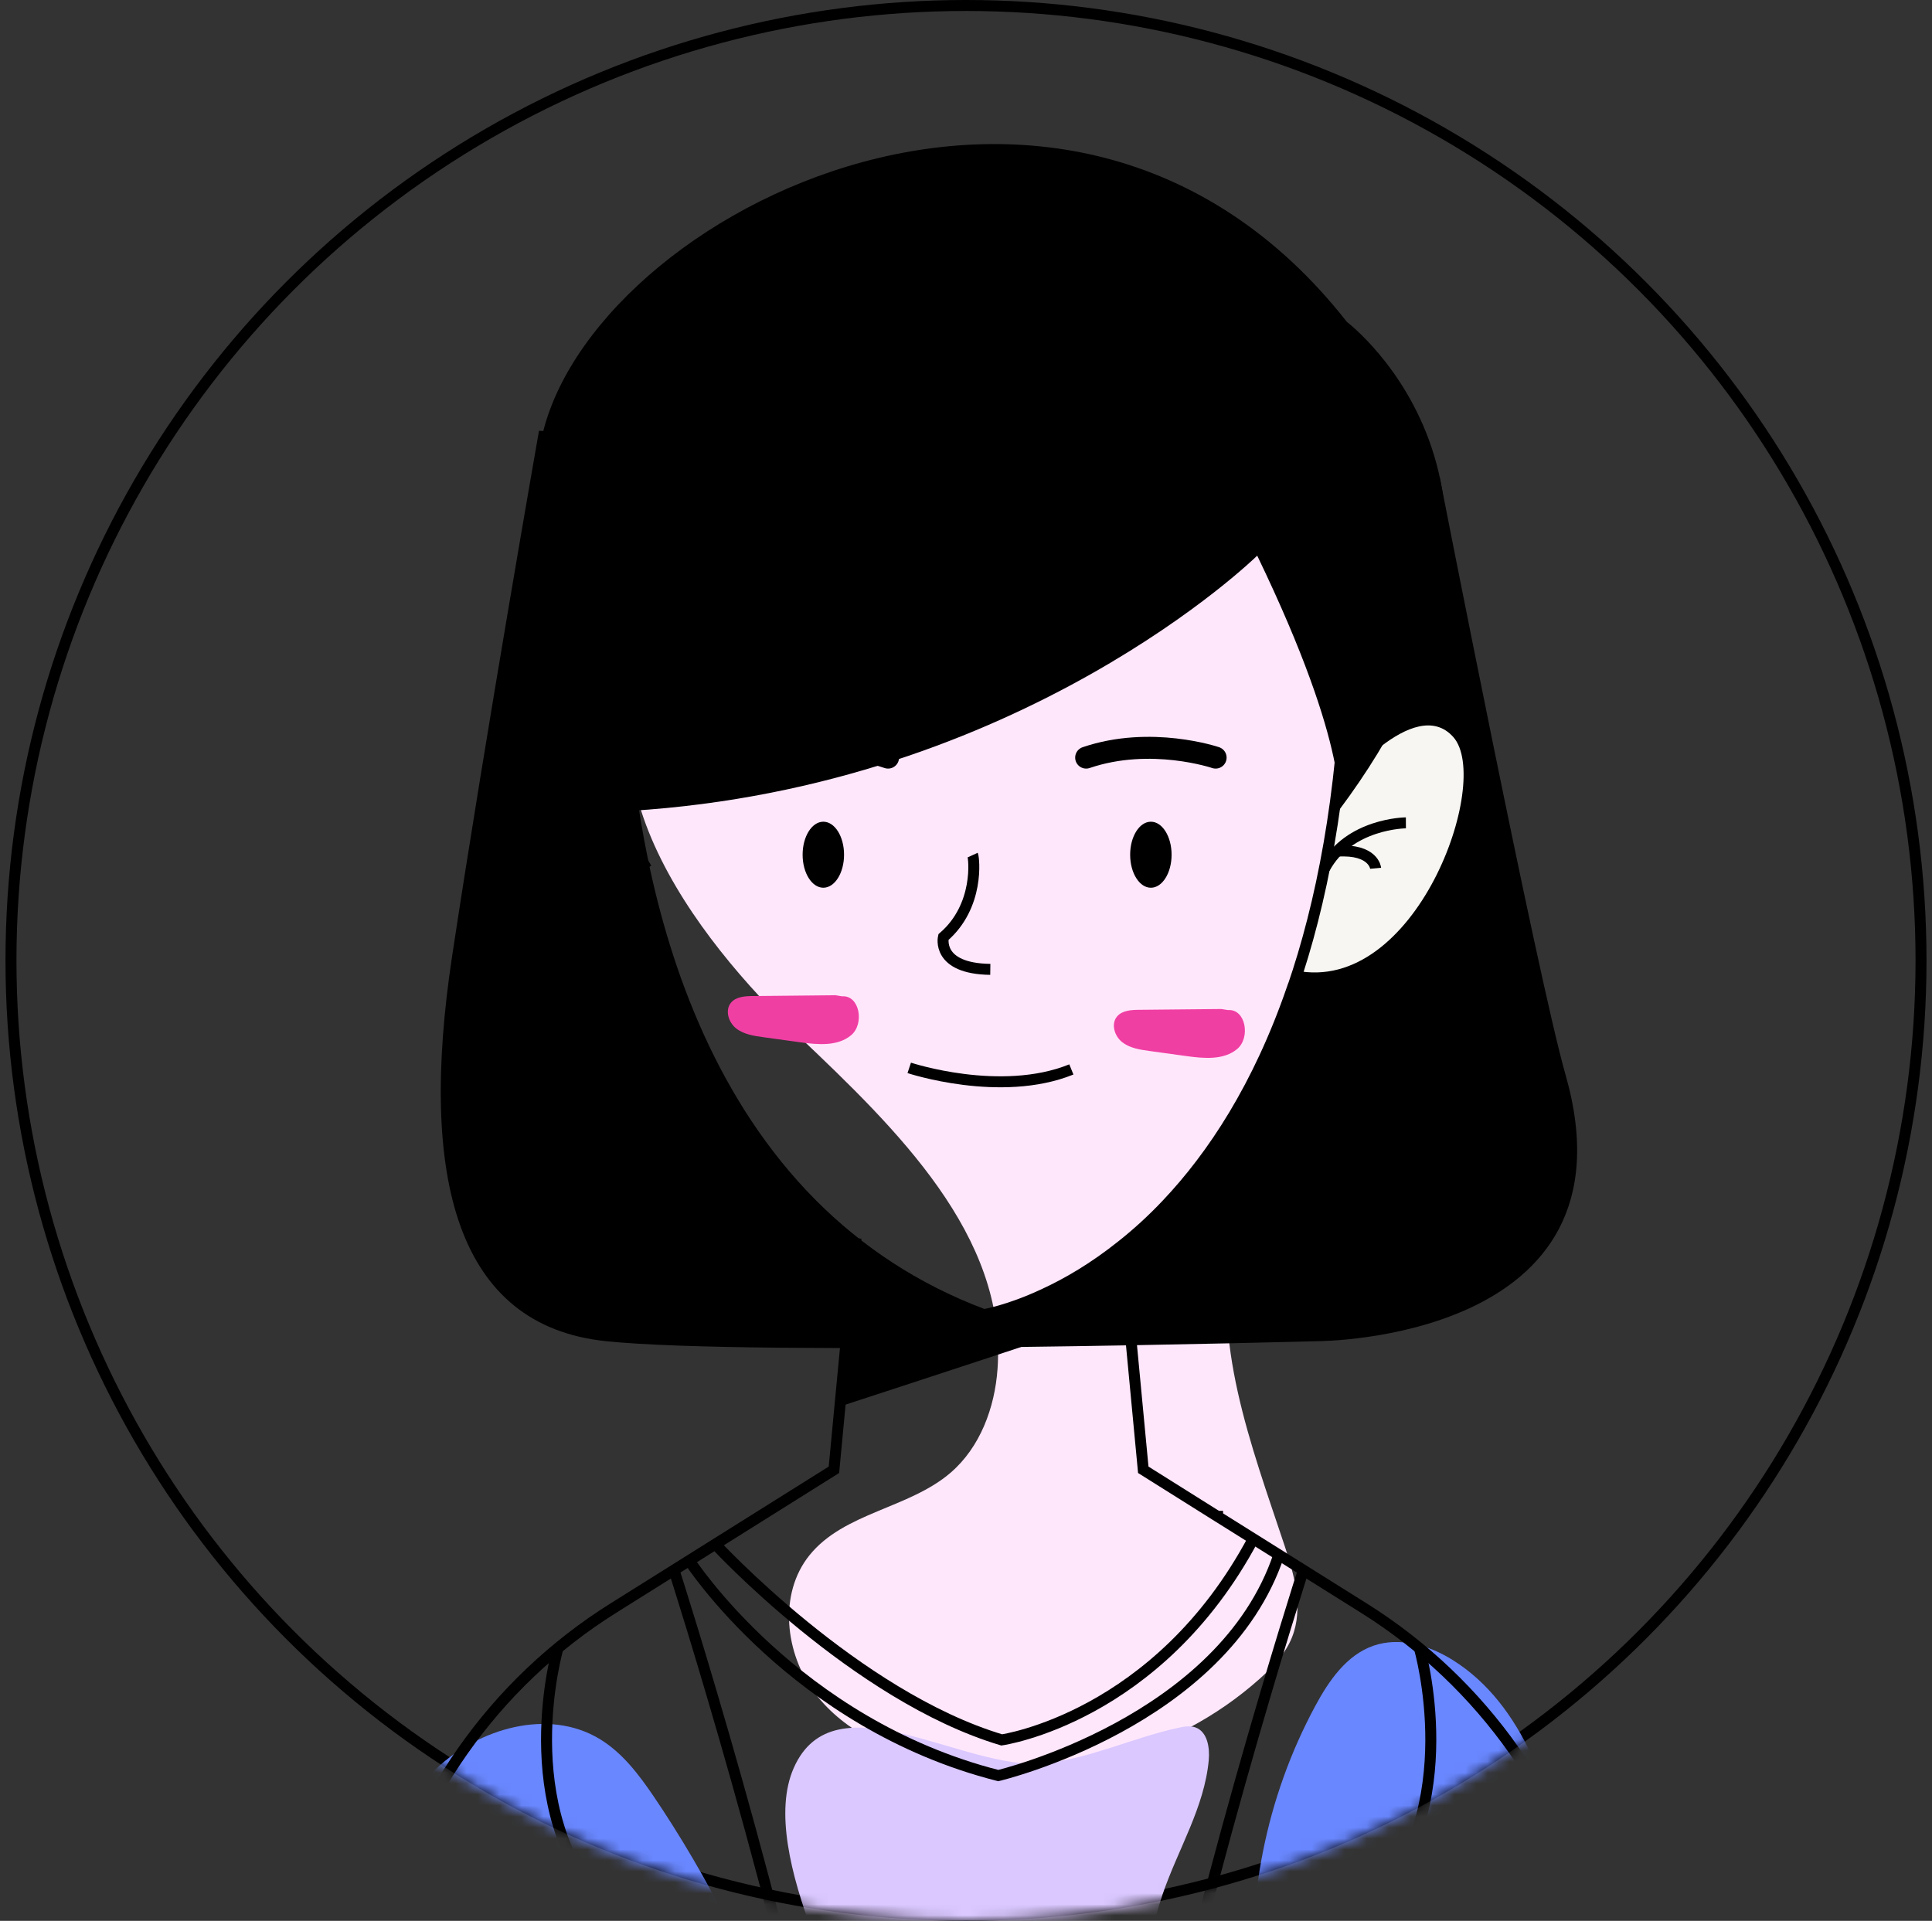 <svg width="176" height="175" viewBox="0 0 176 175" fill="none" xmlns="http://www.w3.org/2000/svg">
<rect x="0" y="0" width="176" height="175" fill="#333333" stroke="none"/>
<circle cx="88" cy="87.5" r="87" stroke="black"/>
<mask id="mask0_1_505" style="mask-type:alpha" maskUnits="userSpaceOnUse" x="0" y="0" width="176" height="175">
<circle cx="88" cy="87.5" r="87.5" fill="#D9D9D9"/>
</mask>
<g mask="url(#mask0_1_505)">
<path d="M72.819 94.456C81.642 102.833 91.732 112.577 90.873 124.714C90.622 128.252 89.293 131.845 86.608 134.163C82.812 137.439 76.885 137.788 73.741 141.692C70.904 145.213 71.499 150.67 74.242 154.263C76.986 157.856 81.401 159.82 85.829 160.735C95.948 162.826 106.985 159.866 114.702 152.993C115.921 151.907 117.088 150.69 117.695 149.176C118.761 146.515 117.918 143.51 117.013 140.791C113.975 131.651 110.265 122.071 112.341 112.667C114.673 102.109 123.739 94.404 128.075 84.499C132.107 75.285 131.679 64.237 126.947 55.364C125.17 52.031 122.696 48.899 119.277 47.299C116.05 45.789 112.345 45.794 108.784 45.903C95.179 46.321 70.771 44.847 61.167 56.752C50.895 69.483 63.473 85.581 72.819 94.456Z" fill="#FFE7FB"/>
<path d="M59.56 163.678C58.199 161.672 56.691 159.676 54.614 158.424C49.954 155.617 43.626 157.442 39.68 161.187C35.732 164.932 33.612 170.158 31.605 175.216C30.541 177.893 29.479 180.572 28.416 183.25C27.066 186.65 25.703 190.107 25.362 193.749C25.023 197.391 25.841 201.309 28.364 203.957C30.527 206.228 33.653 207.305 36.718 207.971C43.852 209.518 51.239 209.257 58.536 208.988C84.499 208.03 68.323 176.591 59.56 163.678Z" fill="#6987FF"/>
<path d="M113.173 181.792C113.95 177.47 114.193 173.065 115.04 168.756C115.954 164.102 117.573 159.587 119.823 155.413C121.058 153.122 122.661 150.788 125.118 149.935C127.517 149.103 130.212 149.901 132.361 151.252C138.858 155.334 141.269 163.476 143.18 170.906C145.492 179.894 147.804 188.881 150.116 197.868C150.583 199.682 150.837 202.055 149.224 203.006C148.594 203.375 147.829 203.406 147.098 203.425C136.359 203.708 123.541 205.21 112.975 203.07C106.253 201.709 107.372 202.405 109.091 195.828C110.329 191.091 112.299 186.658 113.173 181.792Z" fill="#6987FF"/>
<path d="M80.578 191.098C81.733 194.042 83.037 197.173 85.683 198.903C89.343 201.298 94.529 200.057 97.696 197.041C100.863 194.023 102.371 189.665 103.253 185.381C104.135 181.097 104.506 176.686 105.923 172.548C107.318 168.468 109.723 164.657 110.113 160.362C110.219 159.205 109.988 157.76 108.892 157.373C108.412 157.205 107.883 157.296 107.385 157.403C103.253 158.297 99.347 160.211 95.141 160.643C87.874 161.389 76.013 152.687 72.309 161.068C68.888 168.808 77.812 184.056 80.578 191.098Z" fill="#DAC8FF"/>
<path d="M76.089 90.671C73.588 90.695 71.087 90.719 68.585 90.744C67.867 90.751 67.051 90.802 66.591 91.353C66.023 92.032 66.36 93.138 67.053 93.688C67.748 94.236 68.669 94.376 69.546 94.496C70.674 94.652 71.8 94.806 72.928 94.963C74.517 95.181 76.32 95.342 77.544 94.307C78.769 93.271 78.309 90.648 76.71 90.771" fill="#F03FA3"/>
<path d="M111.256 91.927C108.755 91.95 106.254 91.975 103.754 92C103.035 92.007 102.219 92.057 101.758 92.61C101.191 93.289 101.526 94.394 102.221 94.942C102.914 95.491 103.837 95.631 104.714 95.751C105.84 95.907 106.968 96.062 108.095 96.218C109.684 96.436 111.487 96.598 112.712 95.563C113.936 94.527 113.476 91.904 111.878 92.025" fill="#F03FA3"/>
<path d="M29.413 200.587L34.588 176.79C37.315 164.248 44.98 153.342 55.855 146.52L75.969 133.906L76.514 128.135L77.934 113.227L77.975 112.805" stroke="black" stroke-miterlimit="10"/>
<path d="M142.618 97.925C140.044 88.914 131.158 43.499 131.158 43.499L111.602 42.486C120.291 50.107 122.7 60.323 122.7 60.323C122.298 72.566 120.405 82.299 117.73 90.046H117.72C114.633 99.007 110.467 105.305 106.3 109.708C104.931 111.159 103.553 112.404 102.215 113.463C99.633 115.532 97.184 116.94 95.157 117.876C91.855 119.43 89.622 119.77 89.622 119.77C83.243 117.384 78.109 113.854 73.973 109.708C55.834 91.476 56.853 61.095 56.4 60.323C56.4 60.323 55.99 47.843 67.011 40.174L49.101 39.246C49.101 39.246 44.238 66.91 41.178 87.169C38.118 107.428 41.654 120.772 55.188 122.188C68.722 123.604 120.052 122.188 120.052 122.188C120.052 122.188 149.55 122.188 142.618 97.925Z" fill="black"/>
<path d="M102.194 113.288L102.215 113.463L102.781 119.452L104.149 133.906L110.898 138.145H110.919V138.156L124.263 146.52C135.138 153.343 142.803 164.248 145.53 176.79L148.75 191.615L150.705 200.588" stroke="black" stroke-miterlimit="10"/>
<path d="M69.106 69.023C69.106 69.023 75.003 67.014 80.901 69.023" stroke="black" stroke-width="2" stroke-miterlimit="10" stroke-linecap="round" stroke-linejoin="bevel"/>
<path d="M76.891 77.87C76.891 79.532 76.045 80.877 75.003 80.877C73.962 80.877 73.116 79.532 73.116 77.87C73.116 76.209 73.962 74.863 75.003 74.863C76.045 74.863 76.891 76.209 76.891 77.87Z" fill="black"/>
<path d="M110.74 69.023C110.74 69.023 104.842 67.014 98.945 69.023" stroke="black" stroke-width="2" stroke-miterlimit="10" stroke-linecap="round" stroke-linejoin="bevel"/>
<path d="M102.954 77.87C102.954 79.532 103.799 80.878 104.841 80.878C105.883 80.878 106.729 79.532 106.729 77.87C106.729 76.209 105.883 74.863 104.841 74.863C103.799 74.863 102.954 76.209 102.954 77.87Z" fill="black"/>
<path d="M88.611 77.901C88.729 78.159 89.246 82.53 85.943 85.376C85.943 85.376 85.26 88.249 90.214 88.315" stroke="black" stroke-miterlimit="10"/>
<path d="M82.829 97.29C82.829 97.29 91.149 100.048 97.598 97.432" stroke="black" stroke-miterlimit="10"/>
<path d="M57.43 71.816C57.43 71.816 50.524 63.129 46.968 67.157C43.412 71.184 50.403 90.696 61.377 88.411" stroke="black" stroke-miterlimit="10"/>
<path d="M51.487 74.966C51.487 74.966 56.678 74.995 58.891 79.113" stroke="black" stroke-miterlimit="10"/>
<path d="M54.241 79.105C54.241 79.105 54.407 77.331 57.731 77.543" stroke="black" stroke-miterlimit="10"/>
<path d="M121.937 71.817C121.937 71.817 128.843 63.129 132.398 67.157C135.955 71.185 128.963 90.696 117.99 88.411" fill="#F7F6F2"/>
<path d="M128.073 74.967C128.073 74.967 122.882 74.995 120.669 79.113" stroke="black" stroke-miterlimit="10"/>
<path d="M125.318 79.105C125.318 79.105 125.152 77.331 121.828 77.543" stroke="black" stroke-miterlimit="10"/>
<path d="M56.4 60.323C56.853 61.095 55.834 91.476 73.973 109.708C78.109 113.854 83.243 117.384 89.622 119.77C89.622 119.77 91.855 119.431 95.157 117.876C97.184 116.94 99.633 115.532 102.215 113.463C103.553 112.404 104.932 111.159 106.3 109.708C110.467 105.305 114.634 99.007 117.72 90.046H117.731C120.406 82.299 122.299 72.566 122.7 60.323" stroke="black" stroke-miterlimit="10"/>
<path d="M114.529 50.623C114.529 50.623 93.111 71.672 57.431 73.875C57.431 73.875 46.428 62.223 49.102 41.304C51.776 20.386 96.92 -3.534 122.707 29.337C122.707 29.337 143.546 45.078 121.936 73.875C121.936 73.875 123.179 68.552 114.529 50.623Z" fill="black"/>
<path d="M65.16 140.684C65.16 140.684 77.93 154.53 91.253 158.516C91.253 158.516 105.486 156.509 114.174 140.192" stroke="black" stroke-miterlimit="10"/>
<path d="M62.787 142.173C62.787 142.173 72.378 157.047 90.938 161.765C90.938 161.765 111.4 156.927 116.503 141.653" stroke="black" stroke-miterlimit="10"/>
<path d="M61.395 143.045C61.395 143.045 71.75 175.239 76.311 200.587" stroke="black" stroke-miterlimit="10"/>
<path d="M50.828 150.154C50.828 150.154 46.585 164.754 55.236 174.033C63.886 183.313 74.36 190.841 74.36 190.841" stroke="black" stroke-miterlimit="10"/>
<path d="M118.734 143.045C118.734 143.045 108.377 175.239 103.817 200.587" stroke="black" stroke-miterlimit="10"/>
<path d="M129.303 150.154C129.303 150.154 133.545 164.753 124.894 174.033C116.244 183.313 105.77 190.841 105.77 190.841" stroke="black" stroke-miterlimit="10"/>
<path d="M102.781 119.452C95.734 121.859 83.48 125.862 76.515 128.136L77.934 113.228C81.268 115.851 85.136 118.093 89.622 119.77C89.622 119.77 91.855 119.432 95.158 117.877C97.184 116.941 99.633 115.532 102.216 113.463L102.781 119.452Z" fill="black"/>
</g>
</svg>
